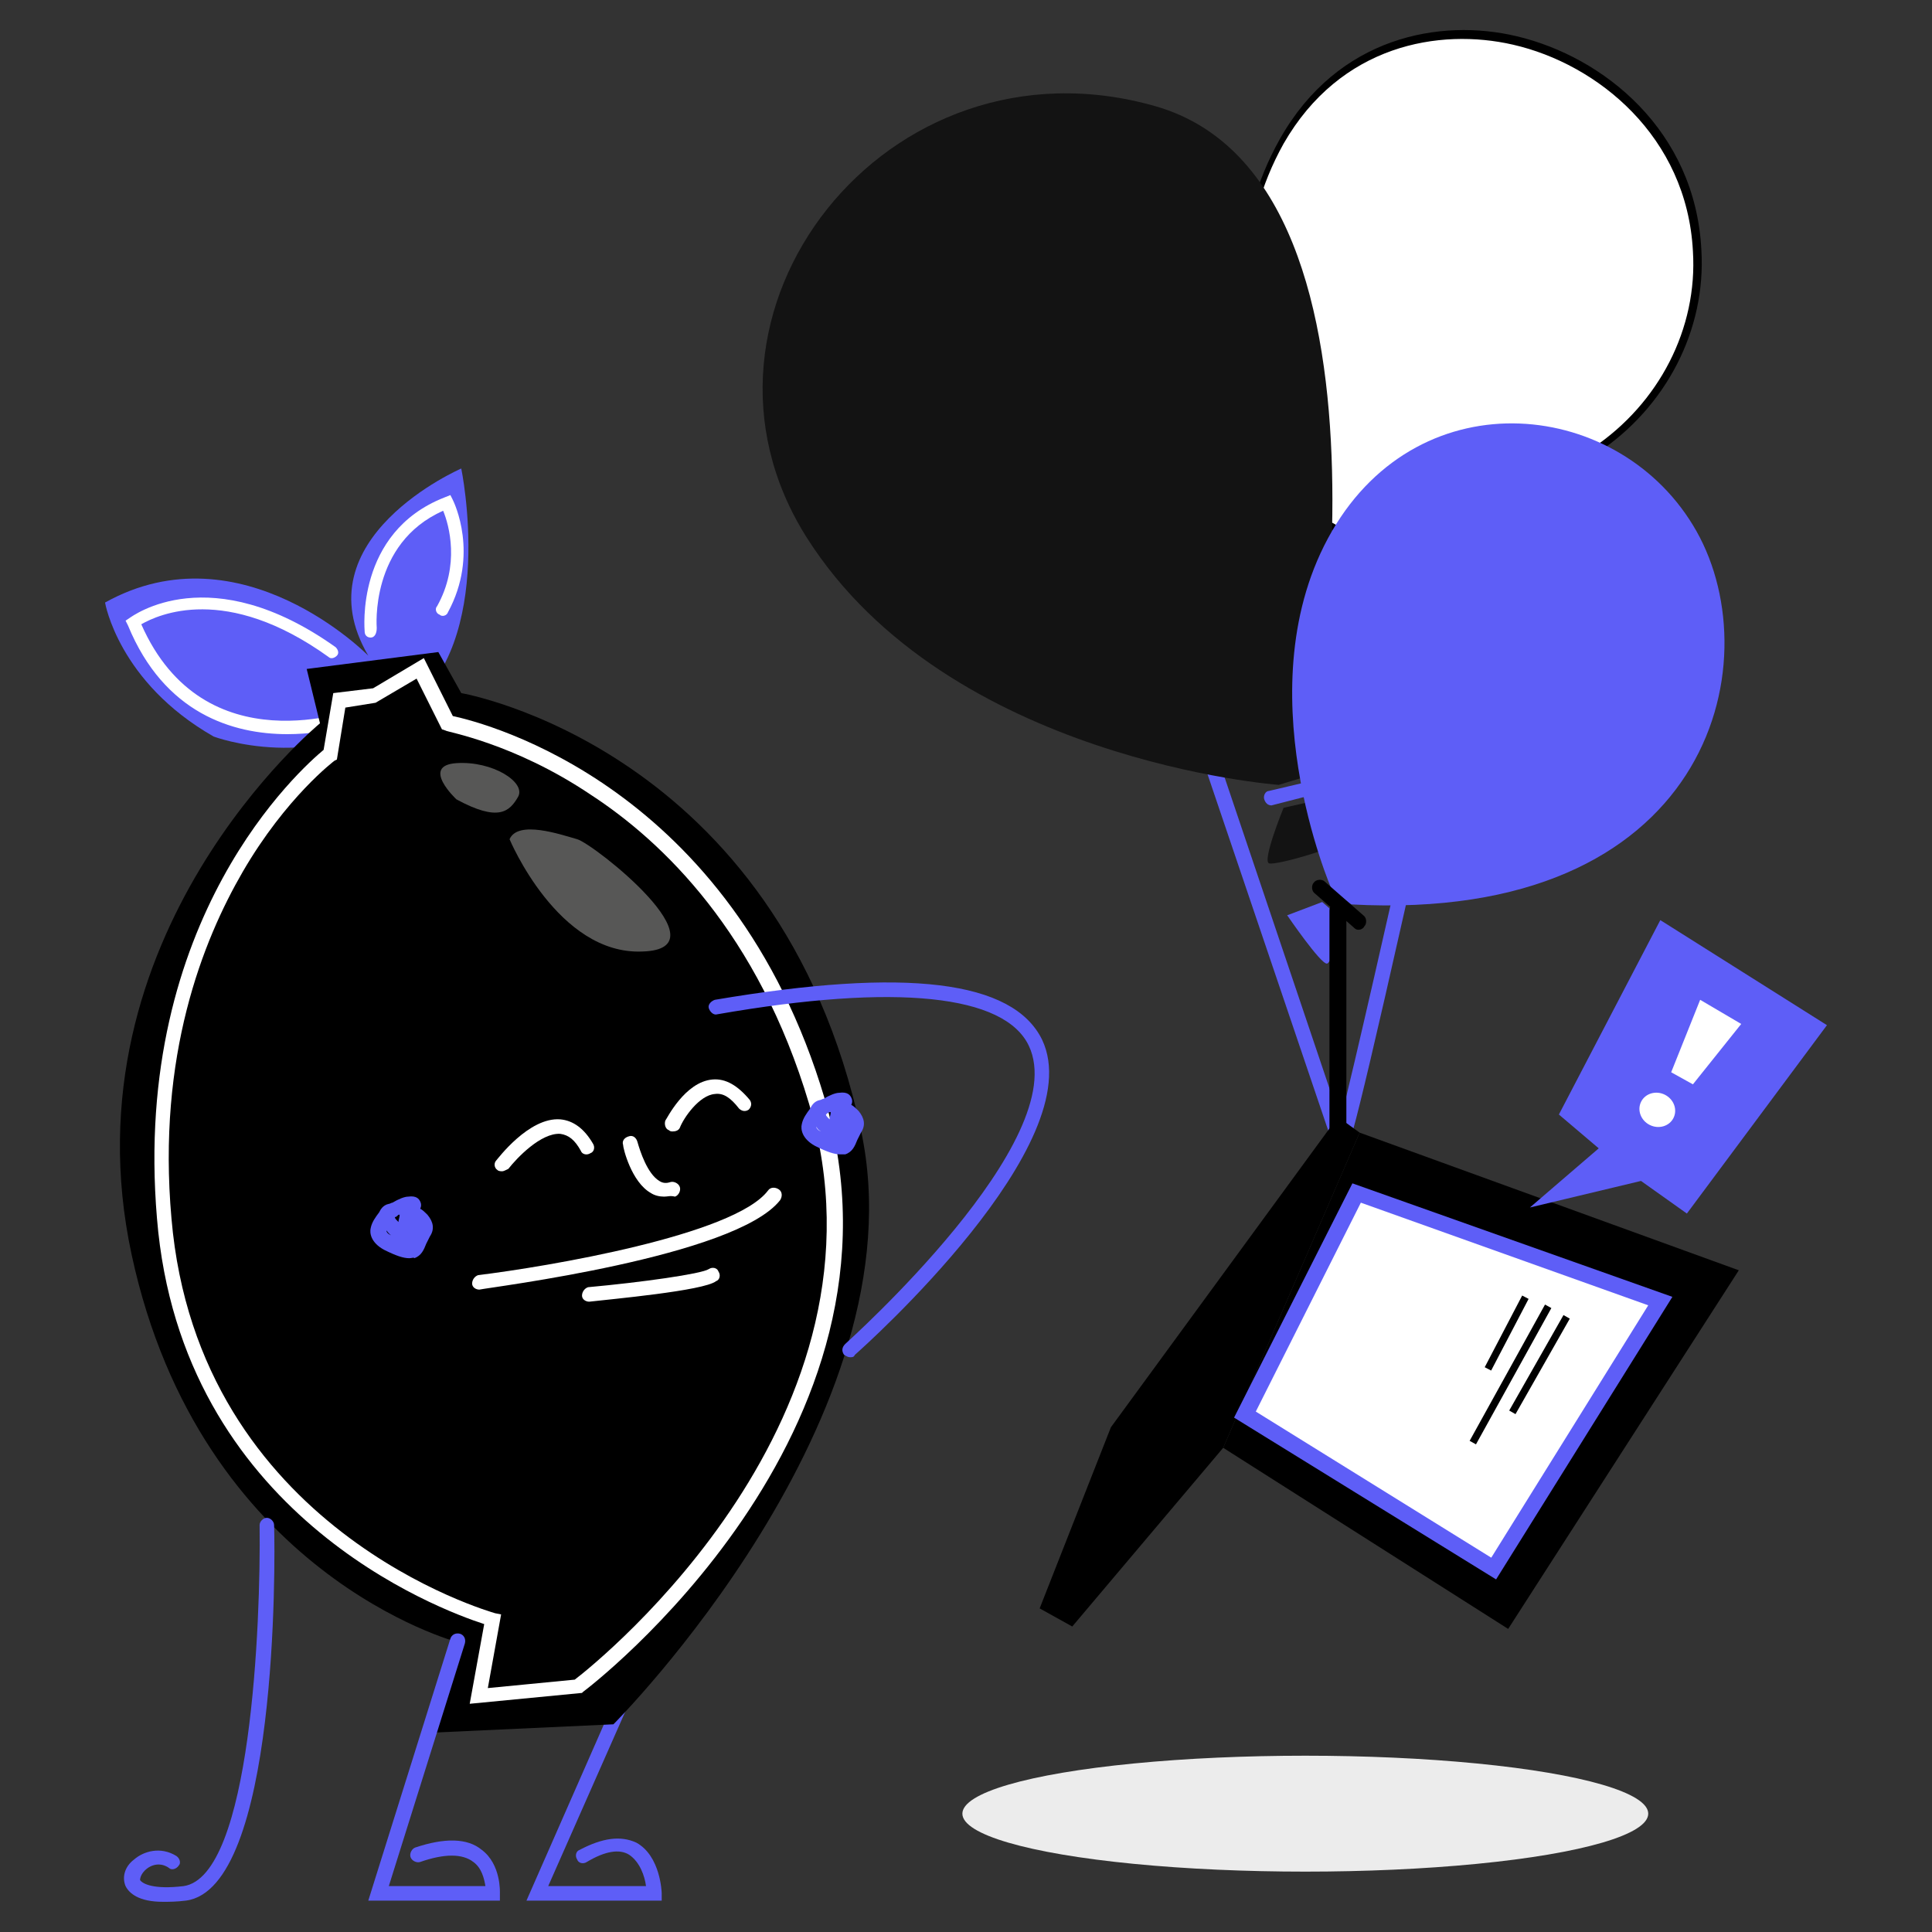 <svg xmlns="http://www.w3.org/2000/svg" xmlns:xlink="http://www.w3.org/1999/xlink" version="1.1" id="Calque_1" x="0px" y="0px" viewBox="0 0 160 160" style="enable-background:new 0 0 160 160;" xml:space="preserve"><rect x="0" y="0" width="160" height="160" fill="#333333" stroke="none"/> <style type="text/css"> .st0{fill:#5E5EF7;} .st1{fill:#FFFFFF;} .st2{fill:#131313;} .st3{fill:none;} .st4{fill:#ECECEC;} .st5{fill:#575756;} </style> <g> <g> <path class="st0" d="M110.7,95.7L98.2,58.8c-0.1-0.3,0.1-0.7,0.4-0.8s0.7,0.1,0.8,0.4L111,92.8c1.2-4.7,4.2-18,6.3-27.3 c0.1-0.3,0.4-0.5,0.7-0.5c0.3,0.1,0.5,0.4,0.5,0.7c-6.5,29.2-6.8,29.4-7.1,29.6L110.7,95.7z"></path> <g> <path class="st1" d="M108.1,42.5c0,0-10.2-16.1-2-30.7c9.2-16.2,33.4-8.3,34.4,9.1c0.4,6.6-3,12.9-8.4,16.6 c-4.2,2.8-10.9,5.7-21.2,6.5L108.1,42.5z"></path> <path d="M110.9,44.2l-2.9-1.6v-0.1c-0.1-0.2-10.2-16.4-2-31c4.8-8.5,13.3-10,19.6-8.5c7.2,1.7,14.8,7.8,15.3,17.7 c0.4,6.6-2.9,13-8.6,16.8C126.9,41.3,119.7,43.5,110.9,44.2L110.9,44.2z M108.3,42.2l2.6,1.4c8.7-0.8,15.7-2.9,21-6.5 c5.5-3.7,8.7-9.9,8.3-16.3c-0.5-9.5-7.9-15.5-14.9-17.1c-6.1-1.4-14.3,0-19,8.2C98.6,25.7,107.7,41.1,108.3,42.2z"></path> </g> <path class="st2" d="M105.9,65c0,0-27.4-2-39.1-20.5S73.4,2.4,95.7,8.8s12.5,55.5,12.5,55.5L105.9,65z"></path> <path class="st2" d="M106.3,66.9c0,0-1.8,4.4-1.2,4.6s6.4-1.5,6.4-2.1s-3-3-3-3L106.3,66.9z"></path> <path class="st0" d="M110.3,73.7c0,0-7.4-16.9,0-29.7s24-11,30.2,0s1,32.5-28.6,30.9L110.3,73.7z"></path> <path class="st0" d="M109.5,74.7l1.6,1.4c0,0-0.7,3.6-1.2,3.7s-3.3-4-3.3-4L109.5,74.7z"></path> <polygon points="112.6,93.8 110.8,92.5 92,118.2 86.1,133.2 88.8,134.7 101.3,119.9 "></polygon> <polygon points="112.6,93.8 144,105.2 124.9,134.9 101.3,119.9 "></polygon> <g> <polygon class="st1" points="112.4,98.8 137.6,107.7 123.7,129.9 103.1,117.1 "></polygon> <path class="st0" d="M123.9,130.8l-21.7-13.4L112,98l26.5,9.4L123.9,130.8z M104,116.9l19.5,12.1l13-20.9l-23.8-8.5L104,116.9z"></path> </g> <polygon class="st0" points="151.3,84.9 137.5,76.2 129.1,92.3 132.4,95.1 126.7,100 135.9,97.8 139.7,100.5 "></polygon> <polygon class="st1" points="144.2,84.8 140.8,82.8 138.4,88.8 140.2,89.8 "></polygon> <ellipse transform="matrix(0.45 -0.893 0.893 0.45 -6.601 173.166)" class="st1" cx="137.3" cy="91.9" rx="1.4" ry="1.5"></ellipse> <g> <line class="st3" x1="129.8" y1="109" x2="125.3" y2="117"></line> <rect x="123" y="112.7" transform="matrix(0.494 -0.869 0.869 0.494 -33.712 168.029)" width="9.1" height="0.6"></rect> </g> <g> <line class="st3" x1="128.2" y1="108.2" x2="121.9" y2="119.5"></line> <rect x="118.7" y="113.6" transform="matrix(0.484 -0.875 0.875 0.484 -35.142 168.205)" width="12.9" height="0.6"></rect> </g> <g> <line class="st3" x1="126.4" y1="107.4" x2="123.3" y2="113.3"></line> <rect x="121.5" y="110" transform="matrix(0.463 -0.886 0.886 0.463 -30.756 169.946)" width="6.7" height="0.6"></rect> </g> <path d="M110.8,94.7c-0.4,0-0.7-0.3-0.7-0.7V75.4c0-0.4,0.3-0.7,0.7-0.7s0.7,0.3,0.7,0.7v18.7C111.4,94.5,111.1,94.7,110.8,94.7z"></path> <path d="M112.5,77c-0.2,0-0.3-0.1-0.4-0.2l-3.2-2.8c-0.3-0.2-0.3-0.7-0.1-0.9c0.2-0.3,0.7-0.3,0.9-0.1l3.2,2.8 c0.3,0.2,0.3,0.7,0.1,0.9C112.9,76.9,112.7,77,112.5,77z"></path> <path class="st0" d="M105.3,66.7c-0.3,0-0.5-0.2-0.6-0.5s0.1-0.7,0.4-0.7l3.4-0.8c0.3-0.1,0.7,0.1,0.7,0.4 c0.1,0.3-0.1,0.7-0.4,0.7L105.3,66.7C105.4,66.7,105.4,66.7,105.3,66.7z"></path> <ellipse class="st4" cx="108.1" cy="150.2" rx="28.4" ry="4.8"></ellipse> </g> <g> <path class="st0" d="M17.7,61c0,0,8.5,3.2,16-2.3s4.5-19.9,4.5-19.9s-13.4,5.8-7.7,15.5c0,0-10.5-10.7-21.8-4.4 C8.7,49.9,9.8,56.5,17.7,61z"></path> <path class="st1" d="M23.8,60.8c-4.5,0-10.2-1.7-13.2-9l-0.2-0.4l0.3-0.2c0.3-0.2,6.7-5,17.1,2.4c0.2,0.2,0.3,0.5,0.1,0.7 c-0.2,0.2-0.5,0.3-0.7,0.1c-8.5-6.1-14.1-3.5-15.5-2.7c5.2,11.8,17.6,7.1,18.2,6.9c0.3-0.1,0.6,0,0.7,0.3s0,0.6-0.3,0.7 C30.3,59.7,27.4,60.8,23.8,60.8z"></path> <path class="st1" d="M30.7,52.8c-0.3,0-0.5-0.2-0.5-0.5c0-0.1-0.8-8.2,6.6-11.1l0.5-0.2l0.2,0.4c0.1,0.2,2.2,4.5-0.4,9.3 c-0.1,0.3-0.5,0.4-0.7,0.2c-0.3-0.1-0.4-0.5-0.2-0.7c1.9-3.4,1-6.7,0.5-7.9C30.6,45,31.2,52,31.2,52C31.2,52.5,31,52.8,30.7,52.8 L30.7,52.8z"></path> <path class="st0" d="M54.8,157.4H43.6l9.8-22.3c0.1-0.3,0.5-0.4,0.8-0.3c0.3,0.1,0.4,0.5,0.3,0.8l-9.1,20.6h8.1 c-0.1-0.8-0.5-2-1.4-2.6c-0.8-0.5-2-0.3-3.5,0.6c-0.3,0.2-0.7,0.1-0.8-0.2c-0.2-0.3-0.1-0.7,0.2-0.8c1.9-1,3.4-1.2,4.7-0.6 c2,1.1,2.1,4.1,2.1,4.2L54.8,157.4z"></path> <path d="M25.4,55.4l1.1,4.5c0,0-21.3,17.5-15.6,44s27,32.1,27,32.1l-2.3,7.5l15.2-0.7c0,0,25.6-25.6,20.5-49.2 c-6.8-31.7-33.1-36.2-33.1-36.2L36.3,54L25.4,55.4z"></path> <path class="st1" d="M38.9,141.1l1.2-6.6c-3.7-1.2-25.1-9.1-27.1-33.6C10.9,76,25,63.6,26.8,62.1l0.8-4.7l3.3-0.4l4.2-2.5l2.4,4.8 c2.8,0.6,23.1,5.8,30.8,31.7c8.2,27.7-19.7,48.9-20,49.1l-0.1,0.1L38.9,141.1z M28.6,58.6l-0.7,4.3L27.7,63c0,0-4,3-7.6,9.2 c-3.3,5.7-7.1,15.2-5.9,28.7c2.2,25.8,26.5,32.6,26.8,32.7l0.5,0.1l-1.1,6.1l7.2-0.7c2.1-1.6,27.1-21.8,19.4-47.7 c-4.2-14.1-12.1-21.7-18.1-25.6c-6.4-4.3-12-5.2-12-5.3l-0.3-0.1l-2.1-4.2l-3.4,2L28.6,58.6z"></path> <path class="st0" d="M41.4,157.4H30.5l6.8-21.7c0.1-0.3,0.4-0.5,0.8-0.4c0.3,0.1,0.5,0.4,0.4,0.8l-6.3,20.1h8 c-0.1-0.6-0.3-1.5-1-2c-0.9-0.7-2.4-0.7-4.4,0c-0.3,0.1-0.7-0.1-0.8-0.4c-0.1-0.3,0.1-0.7,0.4-0.8c2.4-0.8,4.3-0.8,5.5,0.2 c1.6,1.2,1.5,3.5,1.5,3.6V157.4z"></path> <path class="st0" d="M33.9,104.2c-0.5,0-1.1-0.2-2.1-0.7c-1.1-0.6-1.2-1.4-1.1-1.8c0.1-0.5,0.4-0.9,0.7-1.3 c0.1-0.2,0.3-0.6,0.8-0.7c0.1,0,0.2-0.1,0.3-0.1c0.5-0.3,1-0.5,1.3-0.5c0.7-0.1,0.9,0.2,1,0.4c0.1,0.2,0.1,0.4,0,0.6 c0.2,0.1,0.4,0.3,0.6,0.5c0.5,0.6,0.6,1.2,0.2,1.8c-0.1,0.2-0.2,0.4-0.3,0.6c-0.2,0.5-0.4,1-1,1.2 C34.3,104.1,34.1,104.2,33.9,104.2z M32,101.9c0,0.1,0.1,0.3,0.4,0.4C32.2,102.2,32.1,102,32,101.9z M32.7,100.8 c0,0.1,0.1,0.2,0.3,0.4c0-0.2,0.1-0.4,0.1-0.6c-0.1,0-0.1,0-0.1,0C32.9,100.7,32.8,100.8,32.7,100.8z"></path> <path class="st5" d="M42.2,69.5c0,0,4,9.6,11,9.3c7-0.2-4-8.9-5.4-9.3S42.9,67.9,42.2,69.5z"></path> <path class="st5" d="M37.8,66.2c0,0-3-2.8,0-3s5.8,1.6,5.1,2.8C42.2,67.2,41.3,68.1,37.8,66.2z"></path> <path class="st0" d="M69.6,95.6c-0.5,0-1.1-0.2-2.1-0.7c-1.1-0.6-1.2-1.4-1.1-1.8c0.1-0.5,0.4-0.9,0.7-1.3 c0.1-0.2,0.3-0.6,0.8-0.7c0.1,0,0.2-0.1,0.3-0.1c0.5-0.3,1-0.5,1.3-0.5c0.7-0.1,0.9,0.2,1,0.4c0.1,0.2,0.1,0.4,0,0.6 c0.2,0.1,0.4,0.3,0.6,0.5c0.5,0.6,0.6,1.2,0.2,1.8c-0.1,0.2-0.2,0.4-0.3,0.6c-0.2,0.5-0.4,1-1,1.2C69.9,95.6,69.7,95.6,69.6,95.6z M67.6,93.3c0,0.1,0.1,0.3,0.4,0.4C67.8,93.6,67.7,93.5,67.6,93.3z M68.4,92.3c0,0.1,0.1,0.2,0.3,0.4c0-0.2,0.1-0.4,0.1-0.6h-0.1 C68.5,92.2,68.5,92.2,68.4,92.3z"></path> <path class="st1" d="M39.7,106.8c-0.3,0-0.6-0.2-0.6-0.5s0.2-0.6,0.5-0.7c5.7-0.7,21.2-3.3,24-7c0.2-0.3,0.6-0.3,0.9-0.1 c0.3,0.2,0.3,0.6,0.1,0.9C60.9,104.1,40.6,106.6,39.7,106.8C39.8,106.8,39.7,106.8,39.7,106.8z"></path> <path class="st1" d="M48.8,107.8c-0.3,0-0.6-0.2-0.6-0.5s0.2-0.6,0.5-0.7c4.4-0.4,9.4-1.1,10-1.5c0.3-0.2,0.7-0.1,0.8,0.2 c0.2,0.3,0.1,0.7-0.2,0.8C58.3,106.9,50.5,107.6,48.8,107.8C48.9,107.8,48.9,107.8,48.8,107.8z"></path> <path class="st1" d="M55,99.1c-0.4,0-0.8-0.1-1.1-0.3c-1.6-0.9-2.3-3.7-2.3-4c-0.1-0.3,0.1-0.6,0.5-0.7c0.3-0.1,0.6,0.1,0.7,0.5 c0.2,0.7,0.8,2.6,1.8,3.2c0.3,0.2,0.6,0.2,0.9,0.1c0.3-0.1,0.7,0.1,0.8,0.4s-0.1,0.7-0.4,0.8C55.5,99,55.3,99.1,55,99.1z"></path> <path class="st1" d="M41.6,97c-0.1,0-0.3,0-0.4-0.1c-0.3-0.2-0.3-0.6-0.1-0.8c0.1-0.1,2.7-3.6,5.3-3.4c1.1,0.1,2,0.8,2.7,2 c0.2,0.3,0.1,0.7-0.2,0.8c-0.3,0.2-0.7,0.1-0.8-0.2c-0.5-0.9-1-1.3-1.7-1.4c-1.6-0.1-3.6,2-4.3,2.9C41.9,96.9,41.7,97,41.6,97z"></path> <path class="st1" d="M55.7,93.7c-0.1,0-0.2,0-0.3-0.1c-0.3-0.1-0.4-0.5-0.3-0.8c0.1-0.1,1.6-3.2,3.9-3.4c1.1-0.1,2.1,0.5,3.1,1.7 c0.2,0.3,0.1,0.6-0.1,0.8c-0.3,0.2-0.6,0.1-0.8-0.1c-0.7-0.9-1.3-1.3-2-1.2c-1.3,0.1-2.6,2-2.9,2.8C56.2,93.6,56,93.7,55.7,93.7z"></path> <path class="st0" d="M70.4,112.4c-0.2,0-0.3-0.1-0.5-0.2c-0.2-0.3-0.2-0.6,0.1-0.9c0.2-0.2,18.9-16.9,15.2-24.7 c-2-4.2-10.9-5.2-25.8-2.6c-0.3,0.1-0.6-0.2-0.7-0.5c-0.1-0.3,0.2-0.6,0.5-0.7c15.9-2.7,24.7-1.6,27.1,3.3 c4.1,8.6-14.7,25.4-15.5,26.1C70.7,112.4,70.6,112.4,70.4,112.4z"></path> <path class="st0" d="M13.5,157.5c-2,0-2.8-0.7-3.1-1.3c-0.3-0.7-0.1-1.6,0.7-2.2c0.8-0.7,2.2-1.1,3.5-0.3c0.3,0.2,0.4,0.6,0.2,0.8 c-0.2,0.3-0.6,0.4-0.8,0.2c-0.7-0.5-1.5-0.3-2,0.2c-0.3,0.3-0.4,0.6-0.4,0.8c0.2,0.3,1.1,0.8,3.6,0.5c5.6-0.8,6.4-21.8,6.3-29.9 c0-0.3,0.3-0.6,0.6-0.6c0.3,0,0.6,0.3,0.6,0.6c0.1,3.1,0.3,30.1-7.3,31.1C14.6,157.5,14,157.5,13.5,157.5z"></path> </g> </g> </svg>
